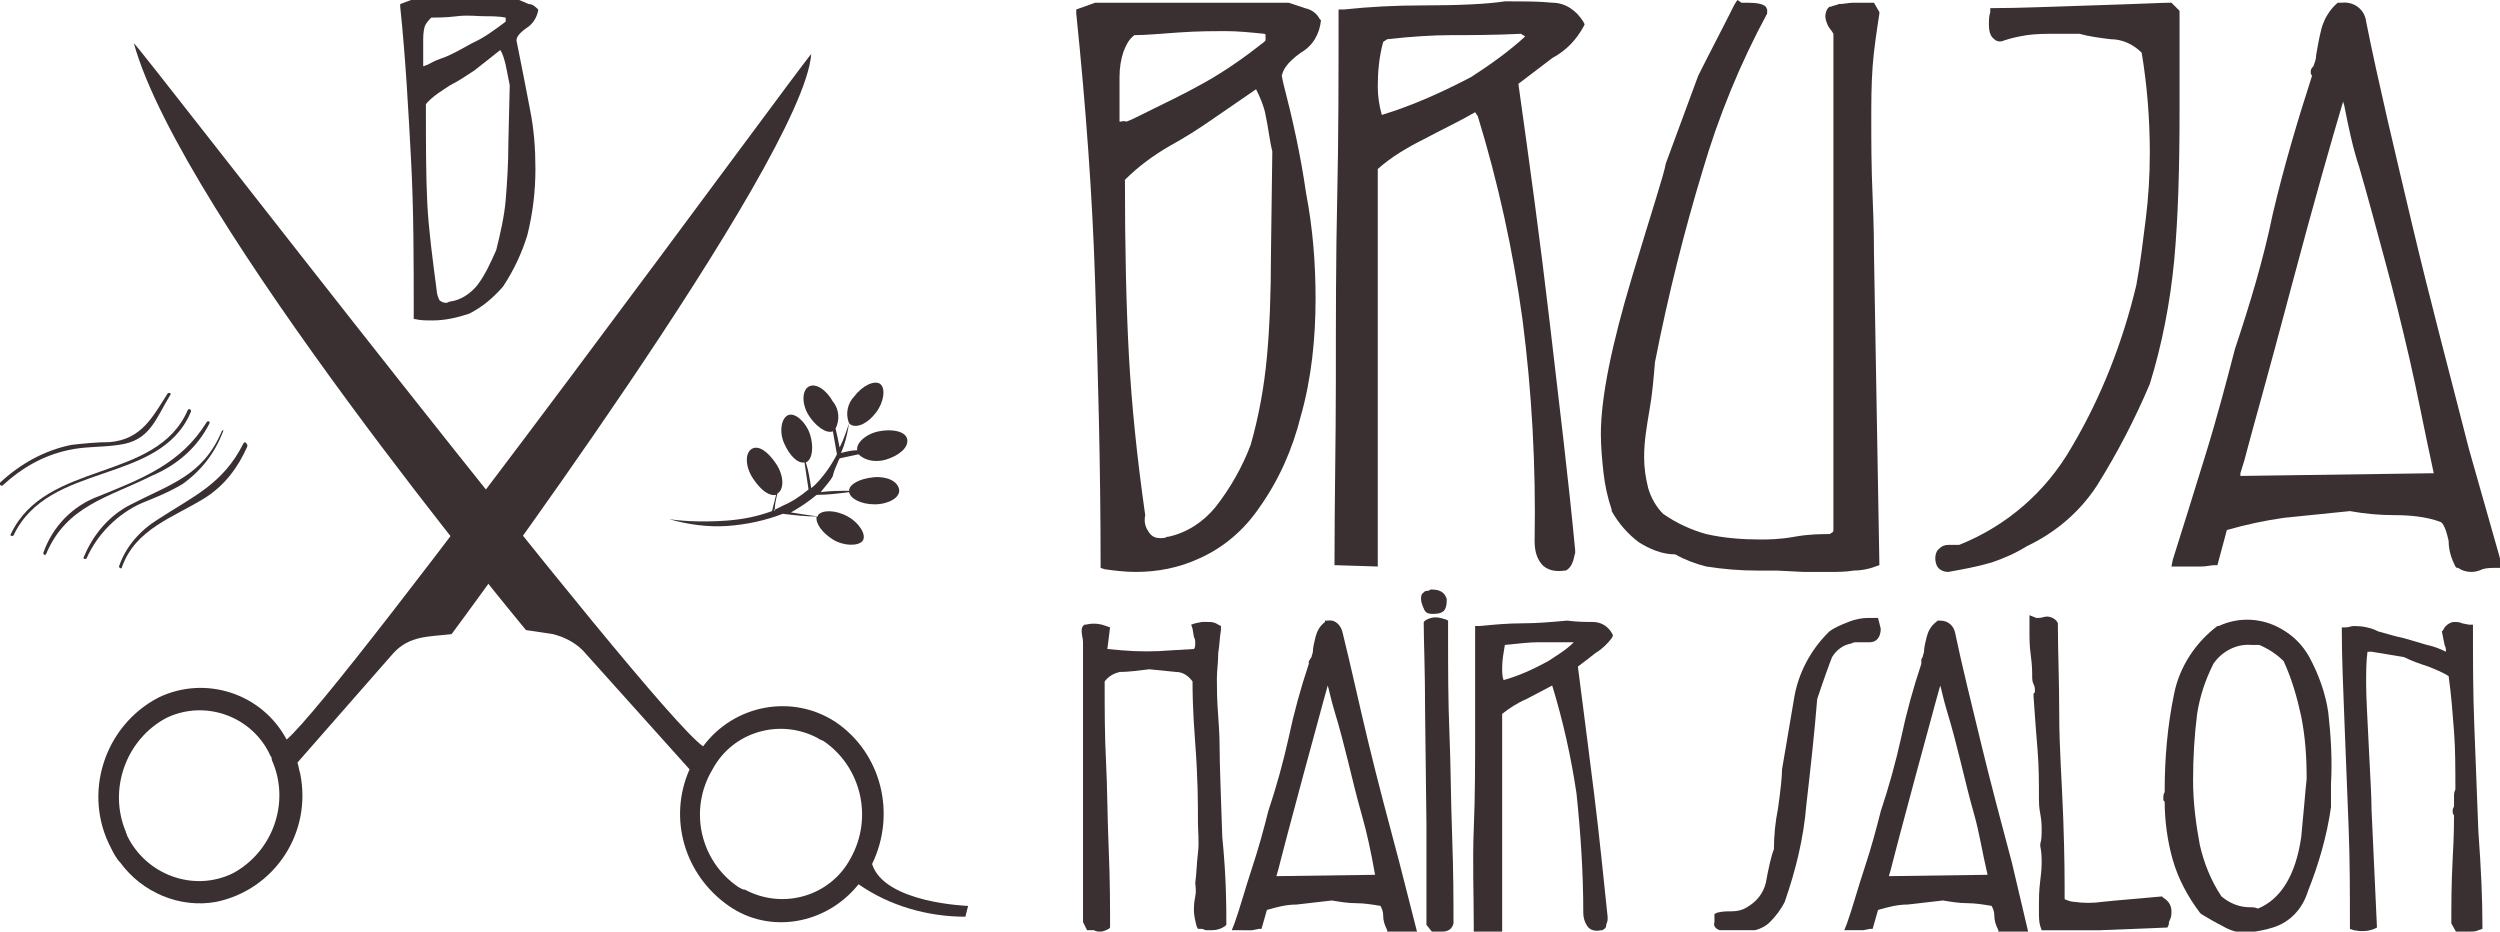 <?xml version="1.0" encoding="utf-8"?>
<svg version="1.1" id="Layer_1" xmlns="http://www.w3.org/2000/svg" xmlns:xlink="http://www.w3.org/1999/xlink" x="0px" y="0px"
	 viewBox="0 0 184.9 68.9" style="enable-background:new 0 0 184.9 68.9;" xml:space="preserve">
<title>Asset 2</title>
<path fill="#3a3031" d="M62,34.1l0.1-0.2c0.5-0.1,0.9-0.2,1.4-0.3c0.5,0.5,1.3,0.6,2,0.4c1-0.3,1.7-0.9,1.6-1.5S66,31.7,65,31.9s-1.7,0.9-1.6,1.4
	c-0.4,0-0.8,0.1-1.2,0.2l0.2-0.5c0.2-0.6,0.3-1.1,0.4-1.7l0.1,0.1c0.5,0.3,1.3-0.1,1.9-0.9s0.7-1.8,0.3-2.1s-1.3,0.1-1.9,0.9
	c-0.5,0.5-0.7,1.3-0.4,2c-0.2,0.6-0.4,1.2-0.7,1.8c-0.1-0.5-0.2-1-0.3-1.4c0.3-0.6,0.3-1.4-0.2-2c-0.5-0.9-1.3-1.4-1.8-1.1
	s-0.5,1.3,0,2.1s1.3,1.4,1.8,1.2c0.1,0.6,0.2,1.1,0.3,1.7c-0.2,0.4-0.5,0.9-0.8,1.3c-0.3,0.4-0.7,0.9-1.1,1.2
	c-0.1-0.6-0.2-1.3-0.4-1.9c0.5-0.2,0.6-1.2,0.3-2.1s-1.1-1.6-1.6-1.4s-0.7,1.2-0.3,2.1c0.4,0.9,1,1.5,1.5,1.4c0.1,0.7,0.2,1.3,0.3,2
	c-0.6,0.5-1.2,0.9-1.9,1.2c-0.2,0.1-0.4,0.2-0.6,0.3v0.1l-0.1-0.1l0,0h0.1c0-0.4,0.1-0.8,0.2-1.2l0,0c0.5-0.3,0.5-1.3-0.1-2.2
	s-1.3-1.4-1.8-1.1s-0.5,1.3,0.1,2.2s1.2,1.3,1.7,1.2c-0.1,0.4-0.2,0.8-0.3,1.2l0,0c-1.1,0.4-2.1,0.6-3.3,0.7
	c-1.4,0.1-2.9,0.1-4.3-0.1c1.4,0.4,2.9,0.6,4.3,0.5c1.4-0.1,2.8-0.4,4.1-0.9c0.8,0.1,1.7,0.2,2.5,0.2c-0.1,0.5,0.4,1.2,1.2,1.7
	s1.9,0.5,2.2,0.1s-0.2-1.3-1.1-1.8s-1.9-0.5-2.2-0.1c0,0,0,0,0,0.1c-0.7-0.1-1.4-0.2-2-0.3c0.7-0.4,1.3-0.8,1.9-1.3
	c0.8,0,1.6-0.1,2.4-0.2c0.1,0.5,0.9,0.9,1.9,0.9s1.9-0.5,1.8-1.1s-0.9-1-1.9-0.9s-1.8,0.5-1.8,1c-0.7,0-1.4,0-2.1,0.1
	c0.3-0.4,0.7-0.8,0.9-1.2C61.7,34.7,61.9,34.4,62,34.1z"/>
<path fill="#3a3031" d="M62.2,33.7L62.2,33.7L62.2,33.7L62.2,33.7z"/>
<path fill="#3a3031" d="M59.9,36.3L59.9,36.3L59.9,36.3L59.9,36.3z"/>
<path fill="#3a3031" d="M12.4,29.1c-1.1,1.7-1.9,3.4-4.3,3.6c-0.9,0-1.9,0.1-2.8,0.2c-2,0.4-3.8,1.4-5.3,2.8c-0.1,0.1,0.1,0.3,0.2,0.2
	c1.4-1.3,3-2.2,4.8-2.6c1.3-0.3,2.5-0.2,3.8-0.4c2.3-0.3,2.7-1.9,3.8-3.7C12.7,29.1,12.5,29,12.4,29.1L12.4,29.1z"/>
<path fill="#3a3031" d="M13.9,30.3C11.6,35.7,3.4,34,0.8,39.5c-0.1,0.1,0.1,0.2,0.2,0.1c2.6-5.5,10.8-3.7,13.1-9.1C14.2,30.3,14,30.2,13.9,30.3z"/>
<path fill="#3a3031" d="M15.3,31.2c-1.9,3.1-4.8,4.2-8,5.5c-1.9,0.7-3.4,2.2-4.1,4.2c0,0.1,0.1,0.2,0.2,0.1c1.5-3.6,4.6-4.2,7.8-5.8
	c1.9-0.8,3.4-2.1,4.3-3.9c0-0.1,0-0.1,0-0.1C15.4,31.1,15.3,31.2,15.3,31.2z"/>
<path fill="#3a3031" d="M16.4,31.9c-1.4,3.3-3.8,3.9-6.7,5.4c-1.6,0.8-2.8,2.2-3.5,3.9c-0.1,0.1,0.1,0.2,0.2,0.1c0.8-1.8,2.3-3.3,4.1-4.1
	c1-0.4,2-0.8,3-1.4c1.4-1,2.4-2.3,3-3.9C16.6,31.8,16.4,31.8,16.4,31.9L16.4,31.9z"/>
<path fill="#3a3031" d="M18,32.8c-1.5,3-3.7,3.9-6.3,5.6c-1.3,0.8-2.4,2-2.9,3.5C8.8,42,9,42.1,9,42c1-2.9,3.8-3.7,6.2-5.2c1.4-0.9,2.4-2.2,3.1-3.8
	C18.3,32.8,18.1,32.6,18,32.8L18,32.8z"/>
<path fill="#3a3031" d="M96.2,3.9c0.9-0.5,1.4-1.4,1.5-2.4l0,0l-0.1-0.1C97.4,1,97,0.7,96.5,0.6l-1.2-0.4H81l-1.4,0.5V1c0.7,6.8,1.2,13.5,1.4,20
	s0.4,13.4,0.4,20.7V42l0.3,0.1c0.7,0.1,1.5,0.2,2.3,0.2c1.6,0,3.2-0.3,4.7-1c1.8-0.8,3.3-2.1,4.4-3.7c1.5-2.1,2.5-4.4,3.1-6.8
	c0.8-2.8,1.1-5.8,1.1-8.7c0-2.6-0.2-5.2-0.7-7.8c-0.4-2.8-1-5.5-1.7-8.2l-0.1-0.5C94.9,5.2,95.1,4.7,96.2,3.9z M90.6,2.3
	c1,0,1.9,0.1,2.9,0.2c0.1,0,0.1,0.1,0.1,0.1v0.3c0,0.1,0,0.1-0.1,0.2c-1.4,1.1-2.8,2.1-4.4,3s-2.9,1.5-3.9,2S83.6,8.9,83.3,9
	c-0.2-0.1-0.3,0-0.5,0V5.7c0-0.7,0.1-1.3,0.3-1.9c0.2-0.5,0.4-0.9,0.8-1.2c0.8,0,1.9-0.1,3.3-0.2S89.9,2.3,90.6,2.3z M94,18.8
	c0,2.9-0.1,5.5-0.3,7.6c-0.2,2.2-0.6,4.4-1.2,6.5c-0.6,1.6-1.5,3.2-2.6,4.6c-0.9,1.1-2.1,1.9-3.5,2.2h-0.1c-0.1,0.1-0.3,0.1-0.5,0.1
	c-0.3,0-0.6-0.1-0.8-0.4c-0.3-0.4-0.4-0.8-0.3-1.3c-0.6-4.2-1-8.1-1.2-11.7s-0.3-8-0.3-13.1c1-1,2.1-1.8,3.3-2.5
	c1.1-0.6,2.2-1.3,3.2-2l3.2-2.2c0.3,0.6,0.6,1.3,0.7,1.9c0.2,0.9,0.3,1.9,0.5,2.7L94,18.8z"/>
<path fill="#3a3031" d="M117.1,2l0.1-0.2l-0.1-0.2c-0.5-0.8-1.3-1.4-2.3-1.4c-0.9-0.1-2.1-0.1-3.5-0.1c-1.3,0.2-3.4,0.3-6.1,0.3
	c-2,0-3.9,0.1-5.8,0.3H99V1c0,4.6,0,9.2-0.1,13.6s-0.1,9-0.1,13.5s-0.1,9-0.1,13.4v0.3l3.2,0.1V12.5c1-0.9,2.2-1.6,3.4-2.2
	c1.3-0.7,2.6-1.3,3.8-2l0.2,0.3c1.5,4.9,2.6,9.9,3.3,15c0.7,5.4,1,10.9,0.9,16.4c0,0.6,0.1,1.2,0.5,1.7s1.1,0.6,1.7,0.5h0.1
	c0.2-0.1,0.4-0.3,0.5-0.6c0.1-0.2,0.1-0.4,0.2-0.7v-0.1v-0.1c-0.5-5.3-1.2-11-1.9-17s-1.5-11.8-2.3-17.5c0.8-0.6,1.7-1.3,2.5-1.9
	C115.9,3.7,116.6,2.9,117.1,2z M112.5,2.5c0.1,0.1,0.2,0.1,0.3,0.2c-1.2,1.1-2.6,2.1-4,3c-2.1,1.1-4.3,2.1-6.6,2.8
	c-0.2-0.7-0.3-1.4-0.3-2.1c0-1.1,0.1-2.2,0.4-3.3l0.3-0.2c1.8-0.2,3.4-0.3,4.7-0.3S110.4,2.6,112.5,2.5L112.5,2.5z"/>
<path fill="#3a3031" d="M138.6,18.8l0.4,23l-0.3,0.1c-0.5,0.2-1.1,0.3-1.6,0.3c-0.6,0.1-1.2,0.1-1.7,0.1c-0.6,0-1.3,0-2,0l-2-0.1H130
	c-1.3,0-2.5-0.1-3.8-0.3c-0.8-0.2-1.6-0.5-2.3-0.9c-1,0-1.9-0.4-2.7-0.9c-0.8-0.6-1.5-1.4-2-2.3v-0.1c-0.3-0.9-0.5-1.8-0.6-2.7
	s-0.2-1.9-0.2-2.9c0-2.7,0.8-6.6,2.3-11.6s2.4-7.7,2.5-8.4l2.4-6.5c0.9-1.8,1.8-3.5,2.7-5.3l0.2-0.3l0.3,0.2c0.1,0,0.3,0,0.4,0
	c0.8,0,1.2,0.1,1.4,0.3l0.1,0.2V1c-2,3.7-3.6,7.6-4.8,11.7c-1.3,4.3-2.5,9-3.5,14.1c-0.1,1.2-0.2,2.4-0.4,3.5
	c-0.2,1.2-0.4,2.3-0.4,3.5c0,0.8,0.1,1.5,0.3,2.3c0.2,0.7,0.6,1.4,1.1,1.9c1,0.7,2.1,1.2,3.2,1.5c1.3,0.3,2.7,0.4,4,0.4
	c0.5,0,1.4,0,2.5-0.2s2-0.2,2.6-0.2c0.1,0,0.1-0.1,0.2-0.1c0.1-0.1,0.1-0.1,0.1-0.2V2.5c-0.1-0.2-0.3-0.4-0.4-0.6
	c-0.1-0.2-0.2-0.5-0.2-0.7s0.1-0.5,0.2-0.6l0.1-0.1h0.1c0.2-0.1,0.4-0.1,0.6-0.2c0.4,0,0.7-0.1,1.1-0.1h1.5l0.4,0.7l0,0.1
	c-0.2,1.3-0.4,2.6-0.5,3.9c-0.1,1.4-0.1,2.7-0.1,4c0,1.5,0,3.4,0.1,5.7S138.6,18.4,138.6,18.8z"/>
<path fill="#3a3031" d="M161.2,0.8v7.4c0,4.1-0.1,7.9-0.4,11.1c-0.3,3.1-0.9,6.2-1.8,9.1c-1.1,2.6-2.4,5.1-3.9,7.5c-1.3,2-3.1,3.5-5.2,4.5
	c-0.8,0.5-1.7,0.9-2.6,1.2c-1,0.3-2.1,0.5-3.2,0.7l0,0c-0.4,0-0.8-0.2-0.9-0.6c-0.1-0.3-0.1-0.7,0.1-1l0.1-0.1
	c0.2-0.2,0.4-0.3,0.7-0.3h0.8c3.5-1.4,6.4-3.9,8.3-7.2c2.2-3.7,3.8-7.8,4.8-12c0.3-1.6,0.5-3.3,0.7-4.9s0.3-3.2,0.3-4.9
	c0-2.5-0.2-5-0.6-7.4c-0.6-0.6-1.4-1-2.3-1c-0.8-0.1-1.6-0.2-2.3-0.4H152c-0.7,0-1.4,0-2.1,0.1c-0.6,0.1-1.1,0.2-1.7,0.4
	c-0.2,0.1-0.5,0.1-0.7-0.1c-0.3-0.2-0.4-0.6-0.4-1.1c0-0.3,0-0.6,0.1-0.9V0.6h0.3c1.7,0,4.1-0.1,7.2-0.2c3.3-0.1,5.3-0.2,5.8-0.2
	h0.1L161.2,0.8z"/>
<path fill="#3a3031" d="M182.6,33.2c-1.4-5.5-2.9-11.1-4.2-16.6s-2.5-10.5-3.4-15l0,0c-0.1-0.9-0.9-1.5-1.8-1.4h-0.1H173h-0.1
	c-0.6,0.5-1,1.2-1.2,1.9c-0.2,0.8-0.3,1.4-0.4,2c0,0.3-0.1,0.5-0.2,0.8c-0.1,0.1-0.2,0.2-0.2,0.4c0,0.1,0,0.2,0.1,0.3
	c-1.1,3.4-2.1,6.8-2.9,10.2c-0.7,3.4-1.7,6.7-2.8,10c-0.6,2.3-1.3,5-2.2,7.9s-1.7,5.5-2.4,7.7l-0.1,0.5h1.1c0.3,0,0.7,0,1.1,0
	s0.7-0.1,1-0.1h0.2l0.7-2.6c1.4-0.4,2.8-0.7,4.2-0.9l4.9-0.5c1.1,0.2,2.2,0.3,3.3,0.3s2.3,0.1,3.4,0.5c0.2,0.1,0.4,0.5,0.6,1.4
	c0,0.7,0.2,1.3,0.5,1.9l0.1,0.1h0.1c0.3,0.2,0.6,0.3,1,0.3c0.3,0,0.6-0.1,0.8-0.2c0.3-0.1,0.7-0.1,1-0.1h0.5L182.6,33.2z M180,35
	l-14.3,0.2c0-0.1,0-0.1,0-0.2c0.2-0.6,0.4-1.3,0.6-2.1s1.4-5,3.2-11.8c1.7-6.4,3-10.9,3.8-13.6c0,0.1,0.1,0.3,0.1,0.4
	c0.3,1.5,0.6,3,1.1,4.5c0.7,2.4,1.3,4.7,1.9,6.9s1.2,4.6,1.8,7.2S179.3,31.8,180,35z"/>
<path fill="#3a3031" d="M90.7,68.2v0.2l-0.1,0.1c-0.3,0.2-0.6,0.3-1,0.3h-0.4l-0.3-0.1h-0.3l-0.1-0.2c-0.1-0.4-0.2-0.8-0.2-1.2c0-0.2,0-0.5,0.1-1
	s0-0.8,0-1c0.1-0.7,0.1-1.4,0.2-2.2s0-1.6,0-2.3c0-1.3,0-3.2-0.2-5.8s-0.2-4-0.2-4.6c-0.3-0.4-0.7-0.7-1.2-0.7l-2-0.2
	c-0.8,0.1-1.6,0.2-2.2,0.2c-0.4,0.1-0.8,0.3-1.1,0.7c0,2,0,4,0.1,5.9s0.1,4.2,0.2,6.5c0.1,2.3,0.1,4.2,0.1,5.6v0.2L82,68.7
	c-0.2,0.1-0.4,0.2-0.6,0.2s-0.3,0-0.5-0.1c-0.1,0-0.2,0-0.3,0h-0.2l-0.3-0.6v-0.1c0-1.8,0-4,0-6.5s0-4.9,0-7.2s0-4.6,0-6.9
	c0-0.3-0.1-0.5-0.1-0.8c0-0.1,0-0.3,0.1-0.4l0.1-0.1h0.1c0.4-0.1,0.8-0.1,1.2,0l0.3,0.1l0.3,0.1L81.9,48l1.1,0.1
	c1.2,0.1,2.4,0.1,3.6,0l1.7-0.1c0.1-0.1,0.1-0.3,0.1-0.4c0-0.2,0-0.3-0.1-0.5l-0.1-0.6l-0.1-0.3l0.3-0.1l0.5-0.1h0.4
	c0.3,0,0.5,0,0.8,0.2l0.2,0.1v0.3c-0.1,0.6-0.1,1.1-0.2,1.7c0,0.7-0.1,1.3-0.1,1.9s0,1.5,0.1,2.8s0.1,2,0.1,2.1
	c0,1.4,0.1,3.7,0.2,6.8C90.7,64.9,90.7,67.1,90.7,68.2z"/>
<path fill="#3a3031" d="M103.5,63.8c-0.8-3-1.6-6-2.3-8.9s-1.3-5.7-1.9-8.1l0,0c-0.1-0.5-0.5-1-1.1-0.9h-0.1H98V46c-0.4,0.3-0.6,0.7-0.7,1.1
	c-0.1,0.4-0.2,0.8-0.2,1.1c0,0.1-0.1,0.3-0.1,0.4c-0.1,0.1-0.1,0.2-0.2,0.3c0,0.1,0,0.1,0,0.2c-0.6,1.8-1.1,3.6-1.5,5.5
	c-0.4,1.8-0.9,3.6-1.5,5.4c-0.3,1.2-0.7,2.7-1.2,4.2c-0.5,1.5-0.9,3-1.3,4.1l-0.2,0.5H92h0.6l0.5-0.1h0.2l0.4-1.4
	c0.7-0.2,1.4-0.4,2.2-0.4l2.6-0.3c0.6,0.1,1.2,0.2,1.8,0.2c0.6,0,1.2,0.1,1.8,0.2c0.1,0.2,0.2,0.4,0.2,0.7c0,0.4,0.1,0.7,0.3,1.1
	v0.1h0.1c0.2,0.1,0.4,0.2,0.6,0.2s0.3,0,0.5-0.1c0.2,0,0.3-0.1,0.5-0.1h0.5L103.5,63.8z M101.7,64.7l-7.3,0.1
	c0.1-0.3,0.2-0.7,0.3-1.1s0.7-2.7,1.7-6.4c0.8-2.9,1.4-5.2,1.8-6.6c0.1,0.3,0.2,0.9,0.5,1.9c0.4,1.3,0.7,2.5,1,3.7s0.6,2.5,1,3.9
	S101.4,63,101.7,64.7z"/>
<path fill="#3a3031" d="M106.9,45c-0.1,0.3-0.5,0.4-0.8,0.4c-0.1,0-0.1,0-0.2,0c-0.3,0-0.5-0.1-0.6-0.4c-0.1-0.2-0.2-0.5-0.2-0.7
	c0-0.1,0-0.3,0.1-0.4c0.1-0.1,0.2-0.2,0.3-0.2c0.1,0,0.2,0,0.3-0.1h0.1c0.8,0,1,0.4,1.1,0.7l0,0C107,44.5,107,44.8,106.9,45z"/>
<path fill="#3a3031" d="M107.5,68.3L107.5,68.3c-0.1,0.4-0.4,0.6-0.8,0.6h-0.8l-0.4-0.5v-0.1c0-2.3,0-4.8,0-7.3l-0.1-8.4c0-3.1-0.1-5.2-0.1-6.4V46
	l0.1-0.1c0.3-0.2,0.7-0.3,1.1-0.2c0.1,0,0.3,0.1,0.4,0.1l0.2,0.1V47c0,2.4,0,4.8,0.1,7.2s0.1,4.9,0.2,7.6
	C107.5,64.5,107.5,66.7,107.5,68.3z"/>
<path fill="#3a3031" d="M119.2,47.2l0.1-0.2l-0.1-0.2c-0.3-0.5-0.8-0.8-1.4-0.8c-0.5,0-1.1,0-1.9-0.1c-1.1,0.1-2.2,0.2-3.3,0.2
	c-1.1,0-2.1,0.1-3.2,0.2h-0.3v0.3c0,2.5,0,4.9,0,7.4s0,4.9-0.1,7.3s0,4.8,0,7.3v0.3l2.1,0.1V52.8c0.5-0.4,1.1-0.8,1.8-1.1l1.9-1l0,0
	c0.8,2.6,1.4,5.3,1.8,8c0.3,2.9,0.5,5.8,0.5,8.8c0,0.4,0.1,0.7,0.3,1c0.2,0.3,0.6,0.4,1,0.3h0.1c0.2-0.1,0.3-0.2,0.3-0.4
	c0-0.1,0.1-0.2,0.1-0.4v-0.1v-0.1c-0.3-2.8-0.6-5.9-1-9.1s-0.8-6.3-1.2-9.4c0.4-0.3,0.8-0.6,1.3-1C118.5,48,118.9,47.6,119.2,47.2z
	 M114.5,48.9c-1.1,0.6-2.2,1.1-3.3,1.4c-0.1-0.3-0.1-0.6-0.1-0.9c0-0.6,0.1-1.1,0.2-1.7l0,0c1-0.1,1.8-0.2,2.5-0.2h2.6
	C115.8,48.1,115.1,48.5,114.5,48.9z"/>
<path fill="#3a3031" d="M139.1,46.5L139.1,46.5c0,0.6-0.3,1-0.8,1c-0.1,0-0.1,0-0.2,0h-0.8c-0.1,0-0.2,0-0.4,0.1c-0.6,0.1-1.1,0.5-1.4,1
	c-0.2,0.5-0.6,1.6-1.1,3.1c-0.2,2.5-0.5,5.2-0.8,7.8c-0.2,2.5-0.8,4.9-1.6,7.2c-0.3,0.6-0.7,1.1-1.1,1.5c-0.3,0.3-0.7,0.5-1.1,0.6
	h-0.1h-2.5c-0.3-0.1-0.5-0.3-0.4-0.6c0-0.2,0-0.3,0-0.3v-0.3l0.2-0.1c0.4-0.1,0.7-0.1,1.1-0.1c0.4,0,0.8-0.1,1.1-0.3
	c0.7-0.4,1.2-1,1.4-1.8c0.2-1.1,0.4-2,0.6-2.5c0-1,0.1-2,0.3-3c0.2-1.4,0.3-2.4,0.3-2.9l0.9-5.3c0.3-1.8,1.2-3.5,2.5-4.8l0.1-0.1
	c0.4-0.3,0.9-0.5,1.4-0.7s1-0.3,1.5-0.3h0.7L139.1,46.5z"/>
<path fill="#3a3031" d="M148.8,63.8c-0.8-3-1.6-6-2.3-8.9s-1.4-5.7-1.9-8.1l0,0c-0.1-0.5-0.5-0.9-1.1-0.9h-0.1h-0.1l-0.1,0.1
	c-0.4,0.3-0.6,0.7-0.7,1.1c-0.1,0.4-0.2,0.8-0.2,1.1c0,0.1-0.1,0.3-0.1,0.4c-0.1,0.1-0.1,0.2-0.1,0.3s0,0.1,0,0.2
	c-0.6,1.8-1.1,3.6-1.5,5.5c-0.4,1.8-0.9,3.6-1.5,5.4c-0.3,1.2-0.7,2.7-1.2,4.2c-0.5,1.5-0.9,3-1.3,4.1l-0.2,0.5h0.8h0.6l0.5-0.1h0.2
	l0.4-1.4c0.7-0.2,1.4-0.4,2.2-0.4l2.6-0.3c0.6,0.1,1.2,0.2,1.8,0.2s1.2,0.1,1.8,0.2c0.1,0.2,0.2,0.4,0.2,0.7c0,0.4,0.1,0.7,0.3,1.1
	v0.1h0.1c0.2,0.1,0.4,0.2,0.6,0.2c0.2,0,0.3,0,0.5-0.1c0.2,0,0.3-0.1,0.5-0.1h0.5L148.8,63.8z M147,64.7l-7.3,0.1
	c0.1-0.3,0.2-0.7,0.3-1.1s0.7-2.7,1.7-6.4c0.8-2.9,1.4-5.2,1.8-6.6c0.1,0.3,0.2,0.9,0.5,1.9c0.4,1.3,0.7,2.5,1,3.7s0.6,2.5,1,3.9
	S146.6,63,147,64.7L147,64.7z"/>
<path fill="#3a3031" d="M160.6,67.4c0,0.2,0,0.4-0.1,0.6s-0.1,0.3-0.1,0.4l-0.1,0.2l-5,0.2H151l-0.1-0.3c-0.1-0.3-0.1-0.7-0.1-1c0-0.4,0-0.6,0-0.7
	c0-0.3,0-0.9,0.1-1.7s0.1-1.1,0.1-1.2c0-0.4,0-0.9-0.1-1.3v-0.1v-0.1c0.1-0.3,0.1-0.7,0.1-1s0-0.7-0.1-1.2s-0.1-0.9-0.1-1.1
	c0-1.2,0-2.4-0.1-3.6s-0.2-2.5-0.3-4v-0.2l0.1-0.1v-0.1c0-0.2,0-0.3-0.1-0.5s-0.1-0.4-0.1-0.6c0-0.3,0-0.8-0.1-1.5s-0.1-1.3-0.1-1.7
	v-1.3l0.5,0.2c0.1,0,0.1,0,0.2,0c0.2,0,0.4-0.1,0.6-0.1c0.3,0,0.7,0.2,0.8,0.5v0.1c0,1.9,0.1,4.1,0.1,6.6s0.2,5,0.3,7.8
	s0.1,4.5,0.1,5.9c0.2,0.1,0.5,0.2,0.7,0.2c0.7,0.1,1.4,0.1,2.1,0l1-0.1l3.4-0.3l0.1,0.1C160.5,66.7,160.6,67.1,160.6,67.4z"/>
<path fill="#3a3031" d="M172.2,52.7c-0.2-1.4-0.7-2.8-1.4-4.1l0,0c-0.5-0.9-1.2-1.6-2.1-2.1c-1.4-0.8-3.1-0.9-4.6-0.2H164c-1.6,1.2-2.8,3-3.2,5
	c-0.5,2.4-0.7,4.8-0.7,7.2v0.1c-0.1,0.1-0.1,0.3-0.1,0.5c0,0.1,0,0.1,0.1,0.2c0,1.4,0.2,2.9,0.6,4.3c0.4,1.4,1.1,2.7,2,3.9l0.1,0.1
	c0.5,0.3,1,0.6,1.6,0.9c0.5,0.3,1.1,0.5,1.8,0.5c0.6-0.1,1.3-0.2,1.9-0.4c1.3-0.4,2.2-1.4,2.6-2.7c0.8-2,1.4-4.1,1.7-6.2V58
	C172.5,56.2,172.4,54.5,172.2,52.7z M166.4,67.1c-0.8,0-1.5-0.3-2.1-0.8c-0.8-1.2-1.3-2.5-1.6-3.8c-0.3-1.6-0.5-3.2-0.5-4.8
	c0-1.7,0.1-3.3,0.3-4.9c0.2-1.3,0.6-2.5,1.2-3.7c0.6-0.9,1.7-1.5,2.8-1.4c0.2,0,0.4,0,0.6,0c0.7,0.3,1.3,0.7,1.8,1.2
	c0.6,1.3,1,2.7,1.3,4.1c0.3,1.5,0.4,3,0.4,4.6c-0.1,0.9-0.2,2.3-0.4,4.3c-0.4,2.8-1.5,4.6-3.2,5.3C166.8,67.1,166.6,67.1,166.4,67.1
	L166.4,67.1z"/>
<path fill="#3a3031" d="M183.6,68.4v0.3l-0.3,0.1c-0.2,0.1-0.4,0.1-0.7,0.1l-0.9,0.1l-0.4-0.7v-0.1c0-1.2,0-2.8,0.1-4.7c0.1-1.7,0.1-2.8,0.1-3.2
	c-0.1-0.1-0.1-0.2-0.1-0.3v-0.1c0-0.1,0.1-0.2,0.1-0.3v-0.7c0-0.2,0-0.3,0.1-0.5c0-1.6,0-3-0.1-4.3s-0.2-2.7-0.4-4.1
	c-0.5-0.3-1-0.5-1.5-0.7c-0.6-0.2-1.2-0.4-1.8-0.7l-2.4-0.4h-0.3c-0.1,0.7-0.1,1.5-0.1,2.4c0,1,0.1,2.6,0.2,4.7s0.2,3.6,0.2,4.6
	l0.4,8.7l-0.2,0.1c-0.5,0.2-1,0.2-1.5,0.1l-0.3-0.1v-0.3c0-2.4,0-4.8-0.1-7.3s-0.2-5-0.3-7.6s-0.2-4.9-0.2-6.8v-0.3h0.3
	c0.2,0,0.4-0.1,0.6-0.1c0.6,0,1.2,0.1,1.8,0.4c0.7,0.2,1.4,0.4,1.9,0.5l1.7,0.5c0.5,0.1,1,0.3,1.4,0.5c0-0.2,0-0.3-0.1-0.5l-0.2-1
	l0.1-0.1c0.1-0.3,0.5-0.6,0.8-0.6c0.2,0,0.4,0,0.6,0.1l0.5,0.1h0.3v0.3c0,2.3,0,4.7,0.1,7.2l0.3,7.8
	C183.5,64.2,183.6,66.5,183.6,68.4z"/>
<path fill="#3a3031" d="M11.7,51.6c-4,2.1-5.6,7.1-3.5,11.1c0.2,0.4,0.4,0.8,0.7,1.1c1.6,2.2,4.4,3.4,7.1,2.9c4.3-0.9,7.1-5.1,6.2-9.5
	c-0.1-0.3-0.1-0.5-0.2-0.8l7.1-8.1c1.2-1.3,2.6-1.2,4.3-1.4c0,0,26-35,26.6-42.9c-0.2,0-34.5,47-38.8,50.7
	C19.4,51.3,15.2,49.9,11.7,51.6z M12.3,53.1c2.9-1.4,6.4-0.1,7.7,2.8c0.1,0.1,0.1,0.2,0.1,0.3c1.4,3.1,0.1,6.8-2.9,8.4
	c-2.9,1.4-6.4,0.1-7.8-2.8c0-0.1-0.1-0.2-0.1-0.3C8,58.4,9.3,54.7,12.3,53.1z"/>
<path fill="#3a3031" d="M63.5,65.4c2.3,1.6,5.1,2.4,7.9,2.4l0.2-0.8c0,0-6.2-0.2-7.1-3.1c1.8-3.7,0.7-8.2-2.7-10.5c-3.2-2.1-7.5-1.3-9.8,1.8
	c-4-2.8-41.7-51.8-42.1-52c3.5,12.7,29,43.4,29,43.4l2,0.3c0.8,0.2,1.6,0.6,2.2,1.2l7.9,8.8c-1.6,3.6-0.4,7.8,2.9,10.1
	C56.9,69.1,61.1,68.4,63.5,65.4z M54.6,65.6c-2.8-1.9-3.7-5.7-1.9-8.7c1.5-2.8,5-3.8,7.8-2.3c0.1,0.1,0.2,0.1,0.4,0.2
	c2.8,1.9,3.7,5.7,2,8.7c-1.5,2.8-5,3.8-7.8,2.3C54.9,65.8,54.8,65.7,54.6,65.6z"/>
<path fill="#3a3031" d="M36.1,41.5c-0.3,0-0.6-0.1-0.8-0.3c-0.3-0.2-0.4-0.5-0.4-0.9c0-0.3,0.1-0.7,0.3-1s0.5-0.4,0.8-0.5c0.3,0,0.7,0.1,0.9,0.3
	c0.5,0.5,0.6,1.3,0.1,1.8C36.8,41.4,36.4,41.5,36.1,41.5z"/>
<path fill="#3a3031" d="M36.1,40.2L36.1,40.2z"/>
<path fill="#3a3031" d="M38.9,2.1c0.5-0.3,0.8-0.8,0.9-1.3v0V0.7c-0.2-0.2-0.4-0.4-0.7-0.4L38.4,0h-8l-0.8,0.3v0.2c0.4,3.8,0.6,7.6,0.8,11.3
	s0.2,7.5,0.2,11.6v0.2h0.1c0.4,0.1,0.8,0.1,1.3,0.1c0.9,0,1.8-0.2,2.7-0.5c1-0.5,1.8-1.2,2.5-2c0.8-1.2,1.4-2.5,1.8-3.8
	c0.4-1.6,0.6-3.2,0.6-4.9c0-1.5-0.1-2.9-0.4-4.4c-0.3-1.6-0.6-3.1-0.9-4.6L38.2,3C38.2,2.9,38.2,2.6,38.9,2.1z M35.8,1.2
	c0.5,0,1.1,0,1.6,0.1l0,0v0.2v0.1c-0.8,0.6-1.6,1.2-2.5,1.6c-0.9,0.5-1.6,0.9-2.2,1.1s-0.9,0.4-1.1,0.5c-0.1,0-0.2,0.1-0.3,0.1V3.1
	c0-0.4,0-0.7,0.1-1.1c0.1-0.3,0.3-0.5,0.5-0.7c0.4,0,1.1,0,1.9-0.1S35.3,1.2,35.8,1.2z M37.6,10.5c0,1.6-0.1,3.1-0.2,4.3
	c-0.1,1.2-0.4,2.5-0.7,3.7c-0.4,0.9-0.8,1.8-1.4,2.6c-0.5,0.6-1.2,1.1-2,1.2l0,0c-0.1,0-0.2,0.1-0.3,0.1c-0.2,0-0.4-0.1-0.5-0.2
	c-0.1-0.2-0.2-0.5-0.2-0.7C32,19.2,31.7,17,31.6,15s-0.1-4.5-0.1-7.3c0.5-0.6,1.2-1,1.8-1.4c0.6-0.3,1.2-0.7,1.8-1.1L37,3.7
	c0.2,0.3,0.3,0.7,0.4,1.1c0.1,0.5,0.2,1,0.3,1.5L37.6,10.5z"/>
</svg>
